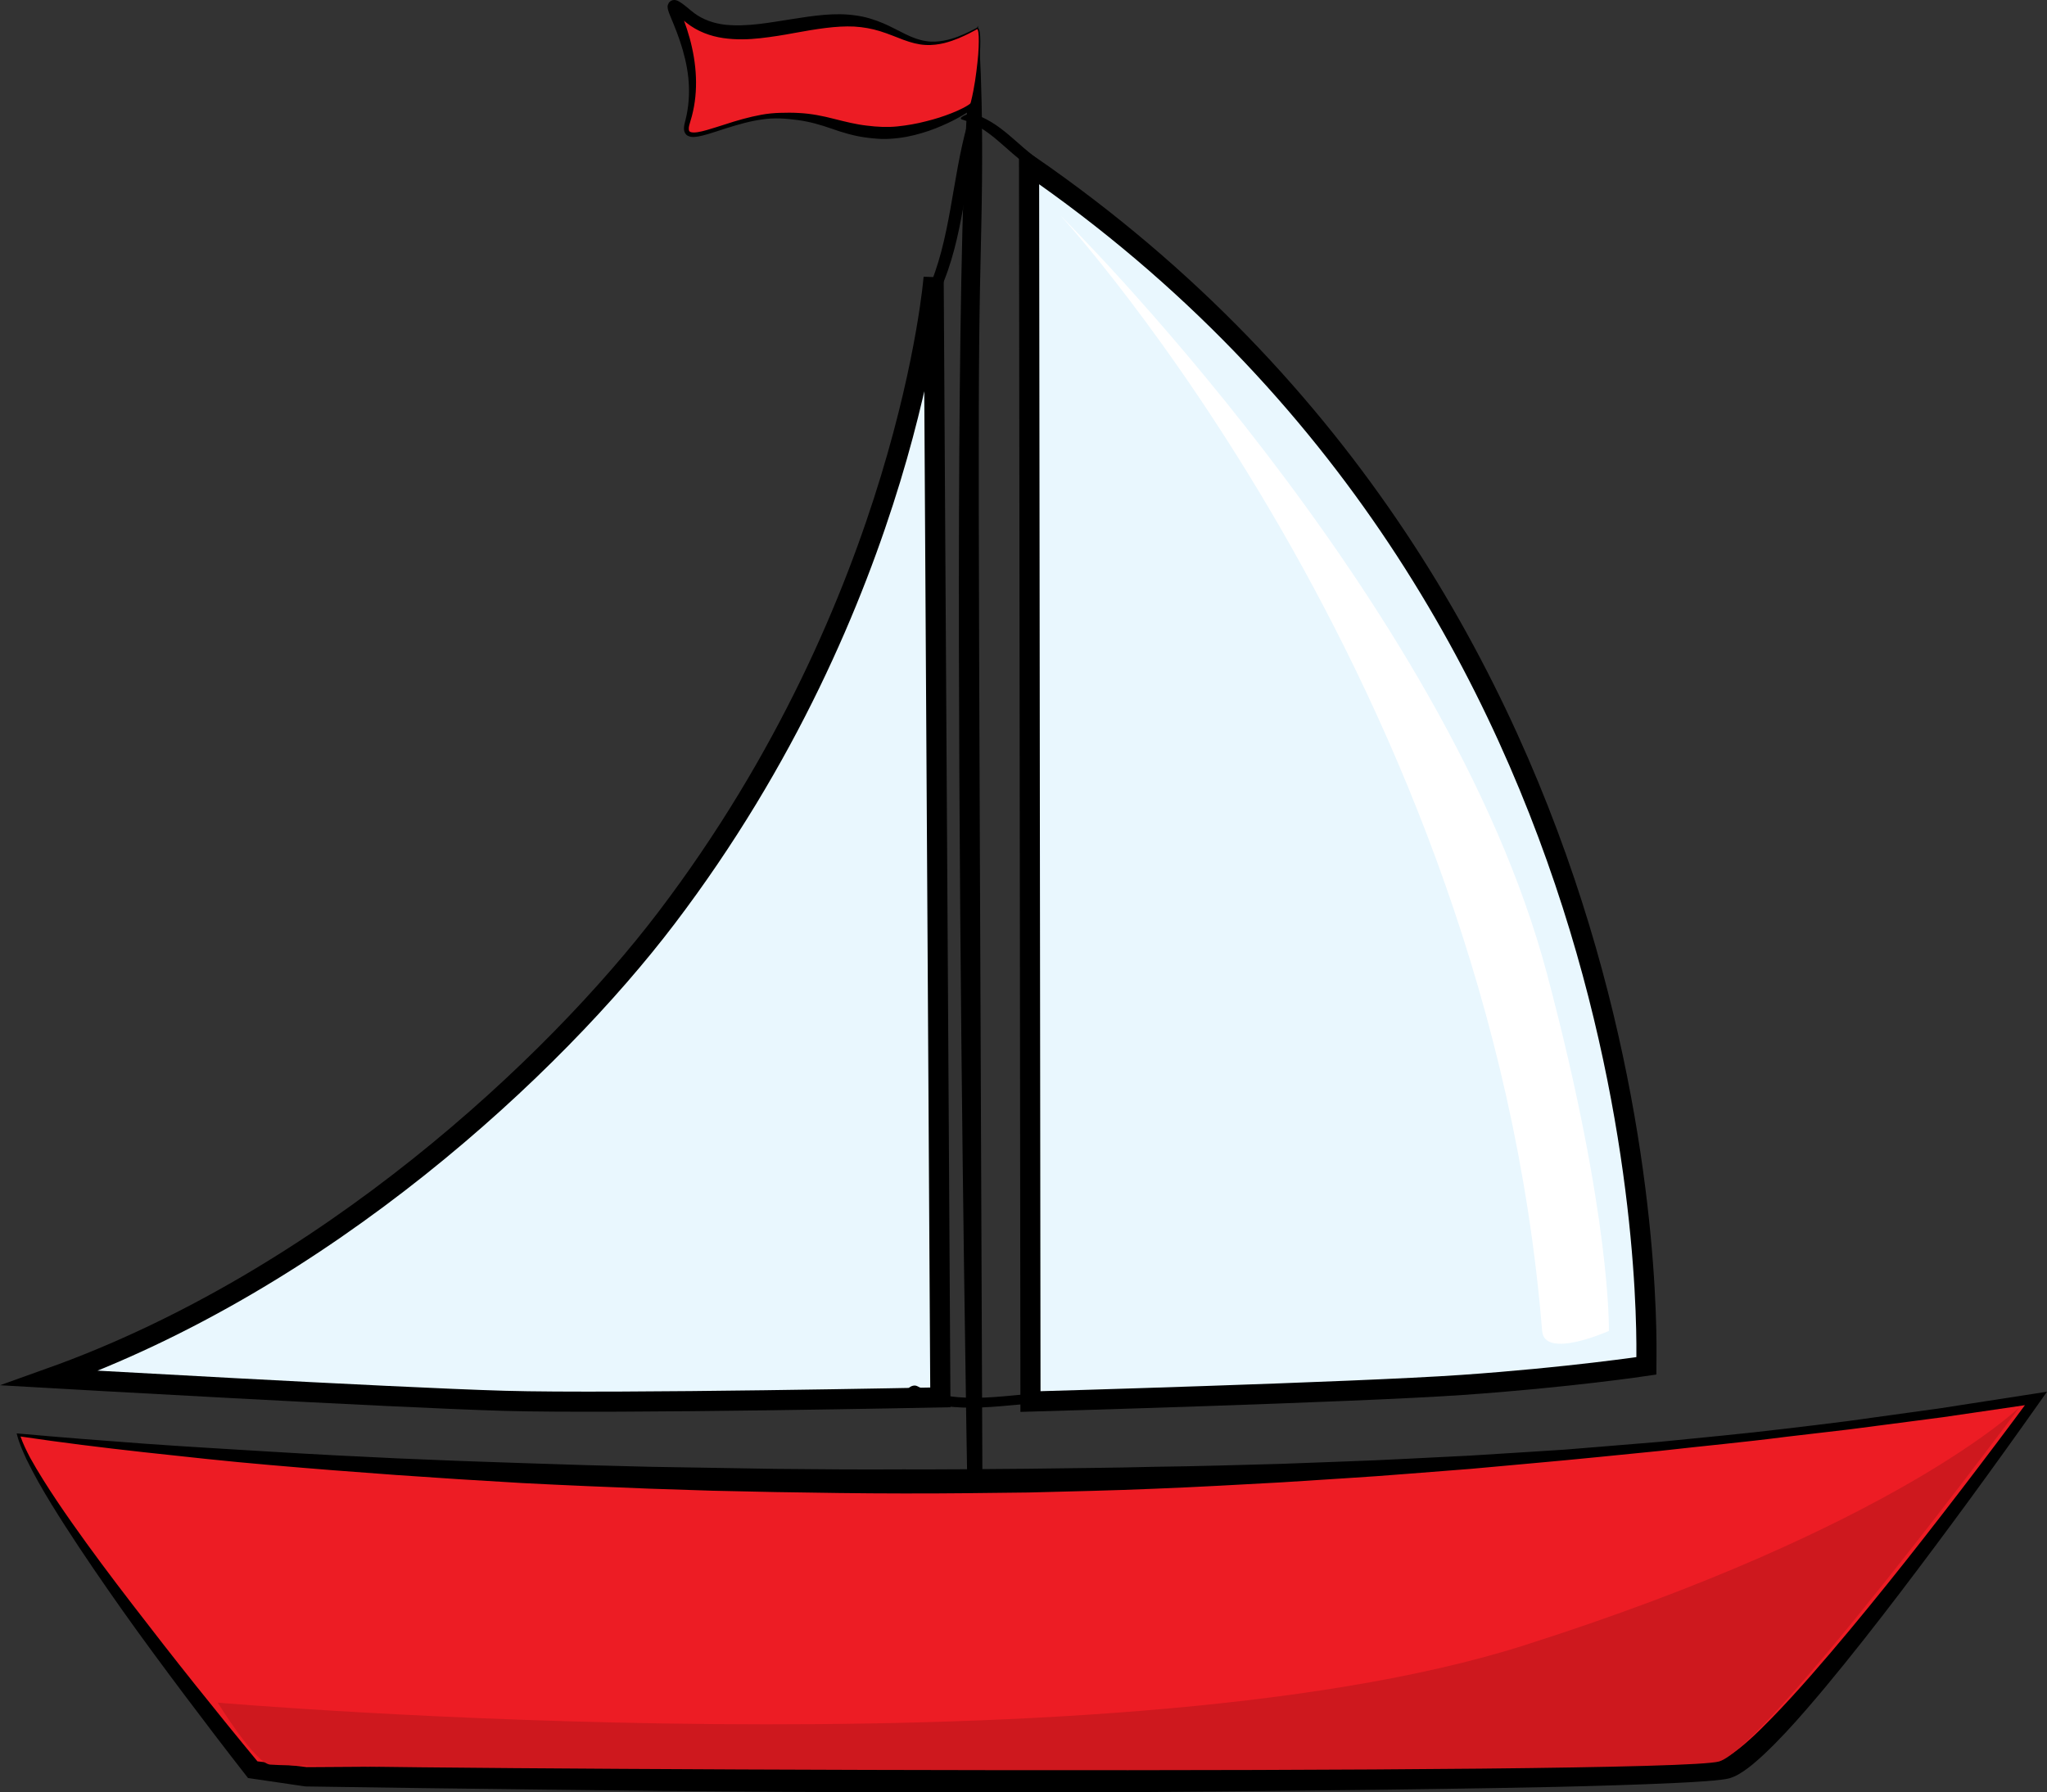 <?xml version="1.0" encoding="iso-8859-1"?>
<!-- Generator: Adobe Illustrator 19.2.1, SVG Export Plug-In . SVG Version: 6.00 Build 0)  -->
<svg version="1.1" id="Layer_2" xmlns="http://www.w3.org/2000/svg" xmlns:xlink="http://www.w3.org/1999/xlink" x="0px" y="0px"
	 viewBox="0 0 305.196 267.29" style="enable-background:new 0 0 305.196 267.29;" xml:space="preserve">
<rect x="0" y="0" width="305.196" height="267.29" fill="#333333" stroke="none"/>
<path style="fill:#E9F7FE;stroke:#000000;stroke-width:3;stroke-miterlimit:10;" d="M153.427,24.595l0.211,184.409
	c0,0,48.279-1.362,64.336-2.476c15.891-1.105,27.48-2.844,27.48-2.844C245.454,201.84,249.549,90.872,153.427,24.595z"/>
<path style="fill:#E9F7FE;stroke:#000000;stroke-width:3;stroke-miterlimit:10;" d="M139.201,41.384c0,0-3.823,48.118-39.832,95.498
	c-16.862,22.186-51.022,54.014-91.902,68.616c0,0,50.791,2.912,67.739,3.397c16.646,0.475,64.995-0.512,64.995-0.512L139.201,41.384
	z"/>
<path d="M145.801,3.862c0,0,0.982,9.145,0.497,30.248c-0.57,25.037-0.467,24.653,0.181,188.619l-2.249-0.761
	C144.23,221.969,140.521,12.651,145.801,3.862z"/>
<g>
	<path style="fill:#ED1C24;" d="M2.749,213.974c0,0,148.815,18.802,300.822-5.425c0,0-37.874,52.837-46.113,55.105
		c-8.237,2.271-211.809,1.305-211.809,1.305l-7.948-1.047C37.7,263.912,5.456,224.056,2.749,213.974z"/>
	<g>
		<path d="M2.774,213.775c6.258,0.567,12.523,1.054,18.788,1.512c6.267,0.451,12.539,0.807,18.808,1.191
			c6.268,0.383,12.541,0.711,18.813,0.996c6.273,0.279,12.549,0.518,18.824,0.71c6.274,0.225,12.551,0.399,18.826,0.547l18.83,0.312
			c6.276,0.058,12.554,0.118,18.83,0.075c6.276,0.021,12.553-0.04,18.829-0.096c6.275-0.09,12.554-0.125,18.828-0.288
			c6.277-0.075,12.553-0.267,18.829-0.439l9.411-0.35c3.138-0.116,6.275-0.237,9.41-0.409l9.408-0.473l9.402-0.589l4.701-0.302
			l4.695-0.383l9.391-0.773c6.249-0.63,12.506-1.197,18.741-1.958c3.121-0.355,6.236-0.751,9.353-1.141l9.332-1.293l4.666-0.65
			l4.654-0.722l9.309-1.443l1.743-0.27l-1.018,1.443c-6.83,9.683-13.809,19.247-20.995,28.678
			c-3.597,4.713-7.25,9.386-11.056,13.958c-1.907,2.284-3.847,4.546-5.893,6.742c-1.027,1.094-2.08,2.172-3.193,3.219
			c-1.131,1.042-2.252,2.066-3.751,2.968c-0.375,0.224-0.809,0.437-1.342,0.607c0.051-0.01-0.184,0.051-0.18,0.05l-0.067,0.014
			l-0.136,0.028l-0.271,0.056l-0.657,0.095c-0.861,0.107-1.559,0.162-2.328,0.221c-1.501,0.111-2.987,0.19-4.474,0.263
			c-2.971,0.142-5.934,0.247-8.896,0.343c-5.924,0.194-11.845,0.317-17.766,0.414c-11.84,0.201-23.676,0.338-35.513,0.452
			l-17.754,0.151l-17.754,0.048l-17.753-0.004l-17.752-0.084l-17.752-0.129l-17.752-0.201l-17.751-0.217l-17.752-0.252l-0.108-0.002
			l-0.073-0.011l-7.933-1.164l-0.545-0.08l-0.312-0.4c-3.146-4.028-6.235-8.079-9.299-12.159c-3.057-4.083-6.096-8.179-9.045-12.343
			c-2.944-4.167-5.839-8.371-8.601-12.667c-1.379-2.149-2.731-4.317-3.986-6.547c-0.625-1.117-1.223-2.25-1.785-3.402
			c-0.535-1.167-1.069-2.339-1.398-3.603l-0.071-0.276L2.774,213.775z M3.059,214.215c0.373,1.082,0.889,2.12,1.422,3.145
			c0.612,1.107,1.259,2.196,1.933,3.27c1.343,2.151,2.767,4.256,4.226,6.334c2.919,4.159,5.971,8.229,9.072,12.259
			c3.099,4.032,6.223,8.046,9.398,12.02c3.172,3.974,6.38,7.93,9.621,11.836l-0.857-0.48l7.964,0.93l-0.182-0.013l35.499-0.218
			l17.749-0.119l17.749-0.075l17.748-0.064l17.748-0.02l35.494,0.012c11.831,0.006,23.661-0.011,35.487-0.092l17.73-0.173
			c2.952-0.043,5.904-0.097,8.846-0.185c1.47-0.045,2.939-0.098,4.39-0.18c0.708-0.039,1.485-0.093,2.094-0.156l0.443-0.047
			l0.431-0.081c0.17-0.056,0.413-0.15,0.674-0.305c1.055-0.601,2.175-1.543,3.225-2.49c1.06-0.962,2.093-1.983,3.108-3.028
			c2.038-2.086,4.014-4.264,5.956-6.474c3.881-4.425,7.639-8.98,11.343-13.581c3.706-4.6,7.333-9.267,10.933-13.956
			c3.594-4.692,7.159-9.413,10.662-14.17l0.725,1.172l-9.336,1.369l-4.668,0.684l-4.678,0.613l-9.356,1.217l-9.37,1.097
			c-6.237,0.809-12.502,1.377-18.751,2.095c-6.26,0.615-12.516,1.273-18.782,1.824l-9.398,0.854l-9.409,0.737
			c-3.136,0.26-6.274,0.472-9.415,0.673l-9.42,0.604c-6.283,0.343-12.568,0.704-18.857,0.95c-6.289,0.271-12.581,0.403-18.874,0.565
			c-6.294,0.069-12.588,0.166-18.882,0.143c-6.294-0.001-12.588-0.106-18.88-0.207l-9.438-0.202l-9.436-0.308
			c-6.288-0.243-12.576-0.506-18.86-0.833c-6.283-0.356-12.562-0.76-18.839-1.204c-6.276-0.449-12.549-0.941-18.816-1.488
			c-6.268-0.534-12.523-1.223-18.776-1.907C15.304,215.879,9.172,215.125,3.059,214.215z"/>
	</g>
</g>
<g>
	<path style="fill:#ED1C24;" d="M145.61,4.273c1.104-0.616-0.178,10.472-0.6,11.315c-0.42,0.841-7.787,4.63-14.102,4.208
		c-6.313-0.419-7.567-2.554-14.728-2.554c-7.156,0-15.071,5.666-13.688,1.019c3.373-11.335-6.063-21.192,0-15.935
		c6.318,5.482,16.595,0.136,24.596,0.767C135.088,3.724,136.137,9.534,145.61,4.273z"/>
	<g>
		<path d="M145.572,4.181c0.017,0.001-0.009-0.015,0.119-0.031c0.128-0.006,0.23,0.115,0.275,0.23
			c0.103,0.242,0.146,0.59,0.174,1.043c0.059,0.906-0.01,2.225-0.098,3.901c-0.047,0.839-0.127,1.764-0.211,2.773
			c-0.09,1.016-0.166,2.091-0.382,3.287c-0.017,0.077-0.033,0.153-0.062,0.245c-0.019,0.051-0.021,0.086-0.081,0.182
			c-0.024,0.036-0.025,0.053-0.071,0.106c-0.176,0.214-0.268,0.272-0.405,0.392c-0.254,0.206-0.516,0.384-0.784,0.561
			c-0.54,0.345-1.106,0.666-1.7,0.975c-1.186,0.616-2.476,1.179-3.865,1.67c-1.396,0.462-2.892,0.876-4.496,1.065
			c-0.8,0.099-1.626,0.157-2.472,0.144c-0.415-0.013-0.87-0.045-1.262-0.086c-0.395-0.03-0.819-0.082-1.253-0.143
			c-1.702-0.231-3.401-0.736-5.021-1.312c-1.624-0.568-3.256-1.039-5.003-1.274c-1.748-0.24-3.553-0.378-5.342-0.095
			c-1.805,0.236-3.591,0.768-5.385,1.321c-0.895,0.289-1.789,0.596-2.71,0.866c-0.461,0.136-0.929,0.258-1.42,0.349
			c-0.487,0.061-1.018,0.199-1.637-0.139c-0.313-0.188-0.471-0.566-0.495-0.857c-0.03-0.3,0.008-0.568,0.059-0.824
			c0.12-0.506,0.242-0.942,0.331-1.399c0.181-0.916,0.298-1.846,0.333-2.778c0.177-3.757-0.9-7.404-2.304-10.818l-0.54-1.313
			c-0.09-0.233-0.181-0.45-0.264-0.761c-0.021-0.076-0.041-0.174-0.056-0.289c0.021-0.16-0.104-0.261,0.185-0.771
			c0.057-0.093,0.202-0.222,0.343-0.292c0.164-0.083,0.231-0.083,0.354-0.102c0.131-0.013,0.196-0.002,0.245,0.006
			c0.058,0.008,0.117,0.02,0.172,0.035c0.146,0.046,0.253,0.097,0.329,0.138c0.573,0.328,0.889,0.609,1.278,0.917l0.545,0.454
			l0.519,0.406c1.31,0.977,2.93,1.531,4.576,1.722c3.336,0.351,6.727-0.339,9.967-0.834c3.24-0.51,6.45-1.001,9.471-0.552
			c1.498,0.185,2.894,0.644,4.137,1.166c1.245,0.531,2.336,1.152,3.369,1.648c1.031,0.495,2.021,0.869,2.987,1.007
			c0.963,0.166,1.88,0.087,2.686-0.061c1.625-0.303,2.826-0.878,3.63-1.252c0.805-0.387,1.222-0.619,1.222-0.619L145.572,4.181z
			 M145.658,4.36c0,0-0.414,0.244-1.218,0.651c-0.808,0.396-2.002,0.987-3.653,1.413c-0.827,0.191-1.778,0.343-2.826,0.277
			c-1.049-0.048-2.162-0.353-3.274-0.766c-1.113-0.416-2.249-0.903-3.461-1.278c-1.211-0.377-2.502-0.616-3.865-0.696
			c-2.719-0.131-5.724,0.38-8.951,0.964c-1.615,0.304-3.302,0.577-5.064,0.774c-1.762,0.195-3.619,0.253-5.524-0.022
			c-1.902-0.281-3.841-0.978-5.461-2.271l-0.56-0.467l-0.513-0.449c-0.328-0.279-0.72-0.614-0.952-0.76
			c-0.026-0.016-0.025-0.013,0.01-0.005c0.026,0.009,0.057,0.016,0.086,0.019c0.02,0,0.058,0.007,0.158,0.002
			c0.095-0.013,0.13-0.021,0.271-0.081c0.119-0.053,0.23-0.174,0.278-0.237c0.22-0.41,0.111-0.384,0.135-0.43
			c0,0,0,0.017,0.009,0.056c0.029,0.144,0.103,0.367,0.174,0.573l0.476,1.318c1.345,3.572,2.136,7.557,1.741,11.475
			c-0.094,0.977-0.273,1.944-0.518,2.892l-0.396,1.373c-0.106,0.422-0.101,0.847,0.102,0.949c0.223,0.158,0.721,0.142,1.151,0.074
			c0.448-0.066,0.9-0.188,1.351-0.312c0.902-0.256,1.801-0.554,2.702-0.835c1.793-0.592,3.608-1.111,5.455-1.45
			c0.921-0.167,1.867-0.262,2.798-0.283c0.922-0.027,1.843-0.037,2.759,0.02c1.832,0.084,3.646,0.451,5.325,0.89
			c1.683,0.425,3.256,0.819,4.822,0.993c1.604,0.202,3.087,0.272,4.569,0.12c1.474-0.155,2.906-0.406,4.262-0.762
			c1.36-0.331,2.65-0.747,3.842-1.221c0.596-0.237,1.168-0.49,1.703-0.765c0.264-0.139,0.523-0.282,0.753-0.435
			c0.264-0.209,0.321-0.148,0.4-0.459c0.548-2.206,0.799-4.263,0.978-5.912c0.188-1.661,0.22-2.978,0.189-3.864
			c-0.019-0.441-0.064-0.785-0.143-0.973c-0.04-0.098-0.085-0.117-0.083-0.111c0.01-0.013-0.064,0.023-0.05,0.016L145.658,4.36z"/>
	</g>
</g>
<path style="fill:#CE181E;" d="M32.461,253.904c0,0,132.186,11.371,194.727-8.528c55.585-17.686,73.91-35.533,73.91-35.533
	s-37.666,50.696-44.772,52.828c-7.106,2.133-207.519,1.184-216.046,0.473C38.039,262.957,32.461,253.904,32.461,253.904z"/>
<path style="fill:#FFFFFF;" d="M158.145,32.173c0,0,63.961,69.646,71.778,166.299c0.351,4.309,9.95,0,9.95,0
	s0.416-16.981-9.239-53.301C215.71,89.027,158.145,32.173,158.145,32.173z"/>
<g>
	<g>
		<path d="M143.424,17.818c4.028,1.154,6.557,4.617,9.876,6.927c0.519,0.36,2.251-0.41,1.803-0.723
			c-3.399-2.364-5.998-5.892-10.124-7.073C144.445,16.796,142.705,17.613,143.424,17.818L143.424,17.818z"/>
	</g>
</g>
<g>
	<g>
		<path d="M135.65,208.058c6.425,3.354,14.594,1.174,21.475,1.064c1.123-0.018,1.466-1.497,0.154-1.477
			c-6.567,0.105-14.427,2.249-20.525-0.936C135.927,206.278,134.549,207.482,135.65,208.058L135.65,208.058z"/>
	</g>
</g>
<g>
	<g>
		<path d="M144.238,18.517c-2.318,8.166-2.459,17.235-6,25c-0.243,0.533,1.656,0.326,1.926-0.266c3.54-7.764,3.682-16.833,6-25
			C146.344,17.617,144.412,17.902,144.238,18.517L144.238,18.517z"/>
	</g>
</g>
</svg>
